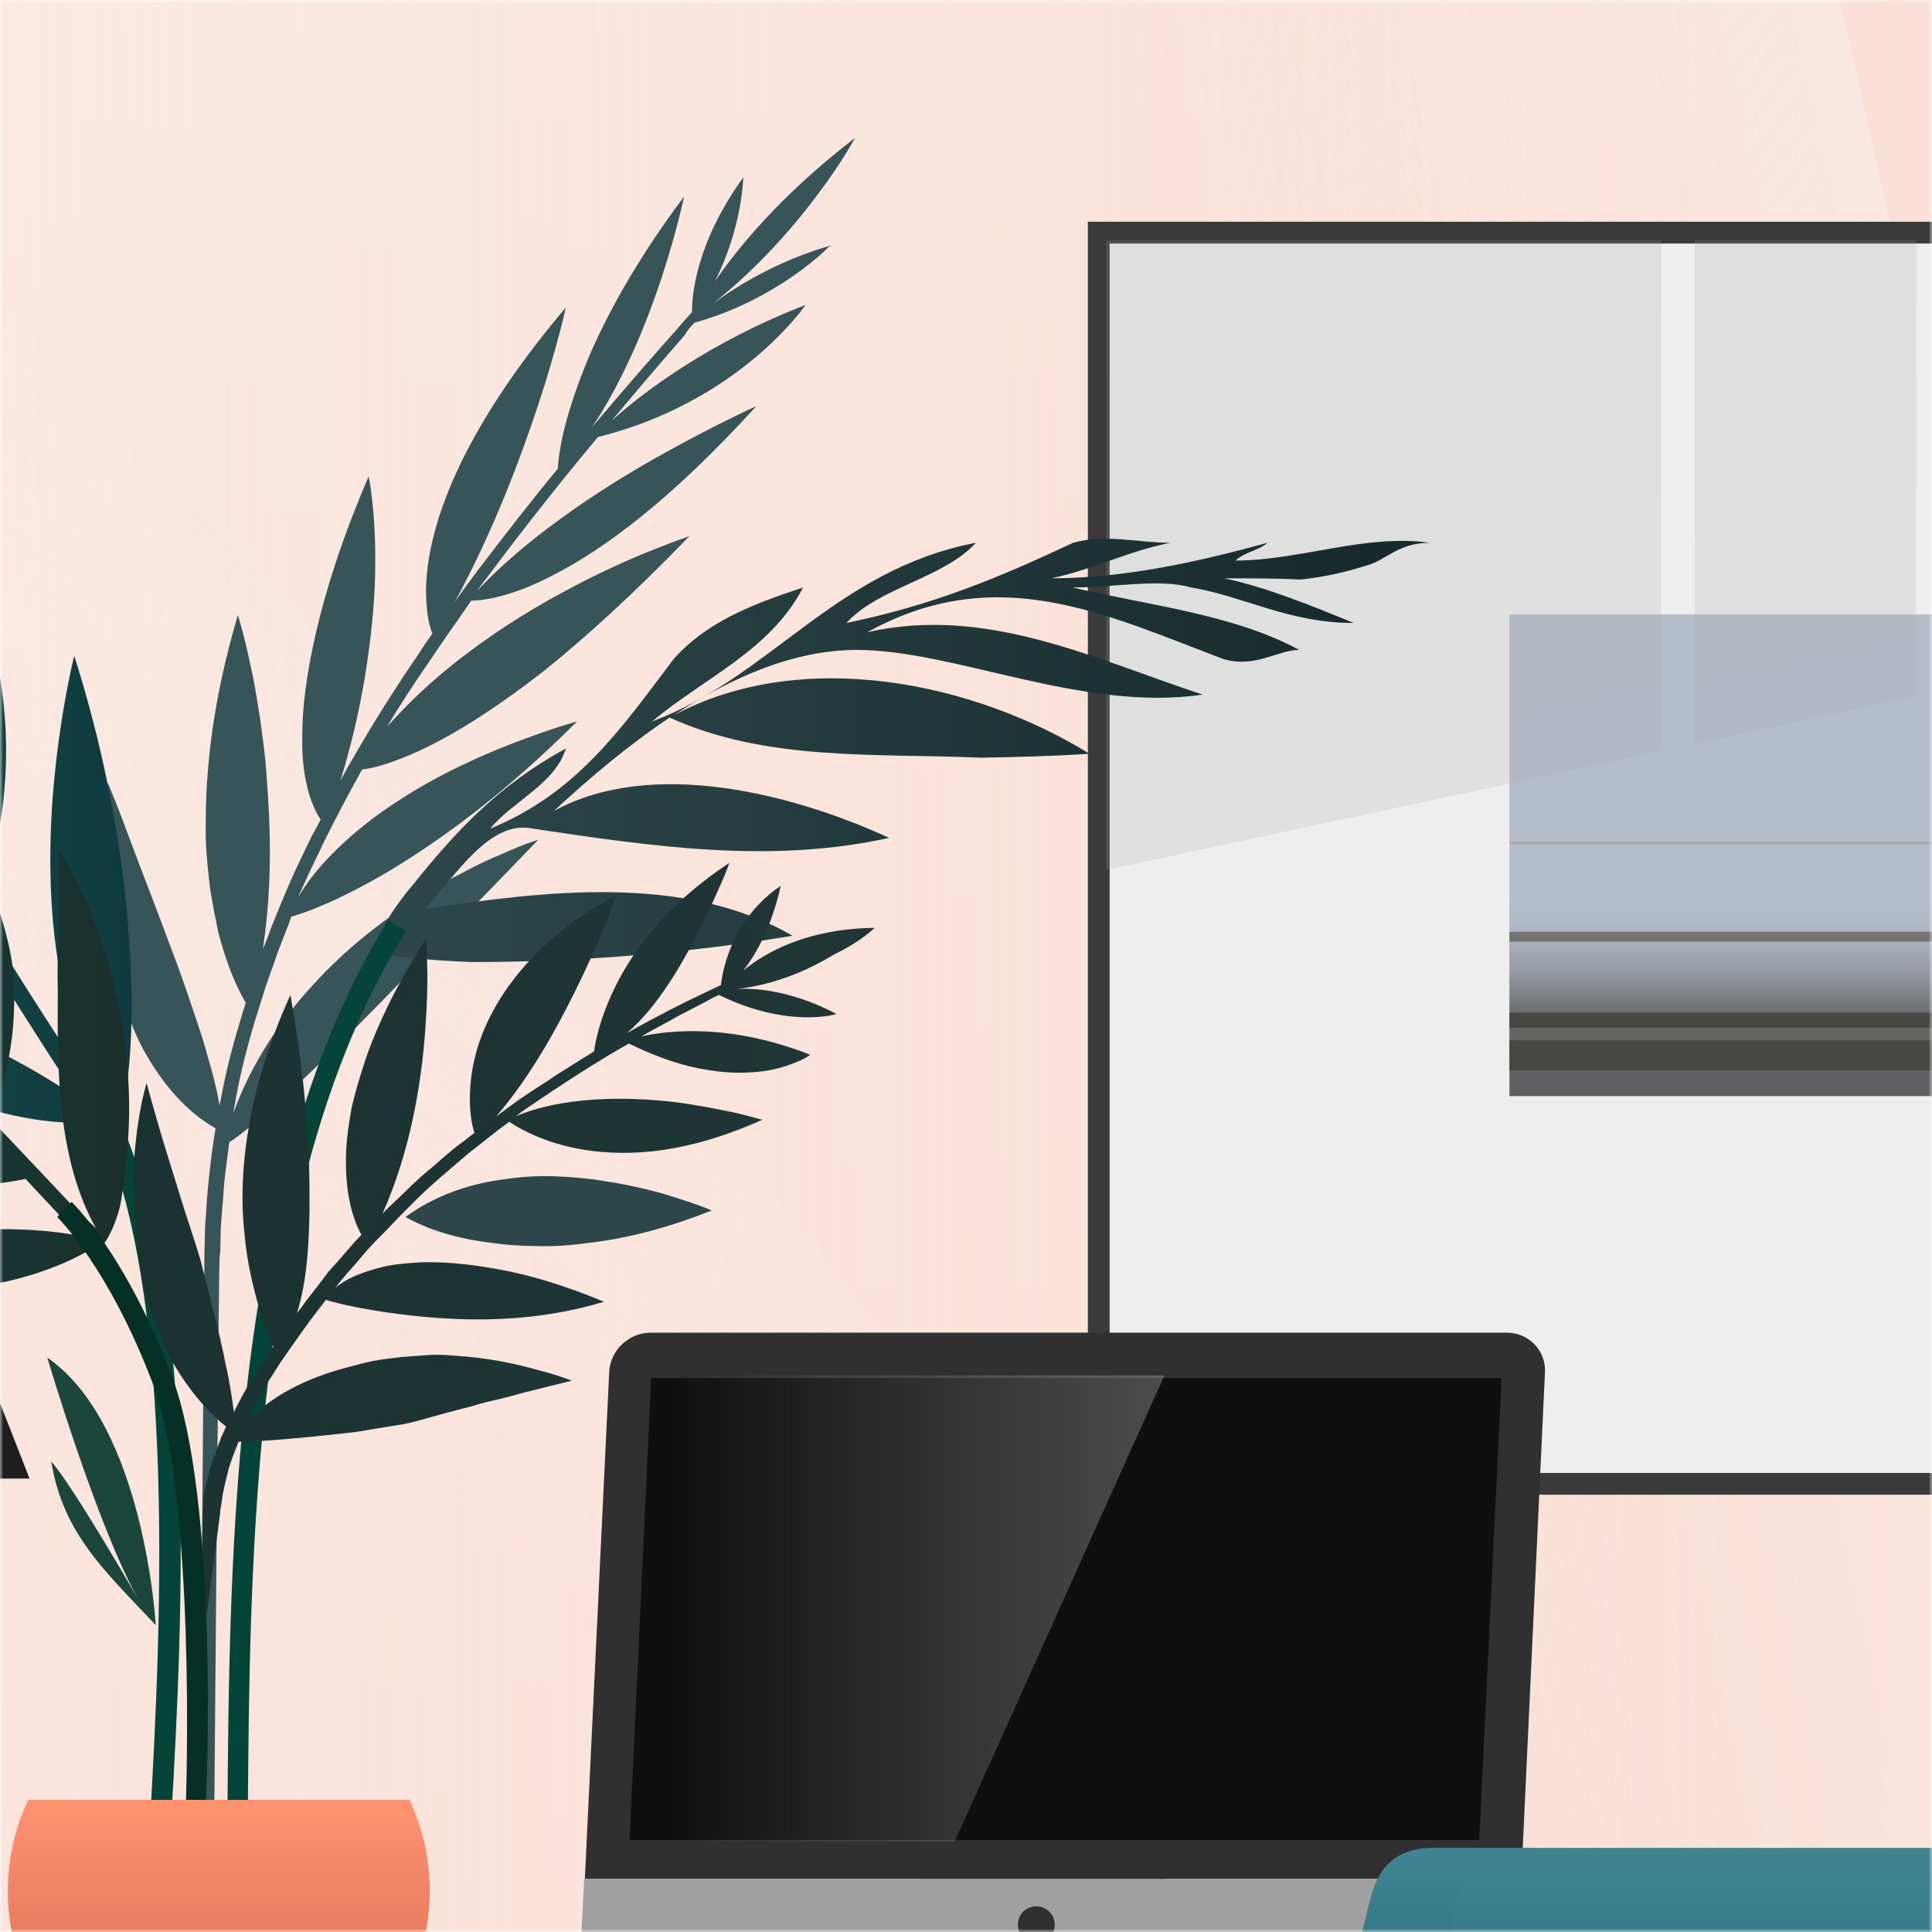 <svg width="294" height="294" viewBox="0 0 294 294" fill="none" xmlns="http://www.w3.org/2000/svg">
<mask id="mask0_1076_2415" style="mask-type:luminance" maskUnits="userSpaceOnUse" x="0" y="0" width="294" height="294">
<path d="M294 0H0V294H294V0Z" fill="white"/>
</mask>
<g mask="url(#mask0_1076_2415)">
<path d="M1058.9 -170.8H-470V504.5H1058.9V-170.8Z" fill="url(#paint0_linear_1076_2415)"/>
<path d="M1046.9 -185.9H-453.8V517.2H1046.9V-185.9Z" fill="url(#paint1_linear_1076_2415)"/>
<g opacity="0.8">
<path d="M-166.1 516.9L-414 -185.9H-56.9L119.4 516.8L-166.1 516.9Z" fill="url(#paint2_linear_1076_2415)"/>
</g>
<path d="M455.4 517.4L211 519.8L316.1 -186L611.9 -185.9L455.4 517.4Z" fill="url(#paint3_linear_1076_2415)"/>
<path opacity="0.7" d="M-446.5 -185.9L120.8 516L390.1 516.9L-180.9 -186L-446.5 -185.9Z" fill="url(#paint4_linear_1076_2415)"/>
<path d="M333.1 -185.9H-46.3L435.8 516L803.8 517.2L333.1 -185.9Z" fill="url(#paint5_linear_1076_2415)"/>
<path d="M397 516.9H152.7L-37.9 -185.9H237.9L397 516.9Z" fill="url(#paint6_linear_1076_2415)"/>
<path d="M14.9 -186L-234.4 -185.5L-583 517.3L-310.5 516.9L14.9 -186Z" fill="url(#paint7_linear_1076_2415)"/>
<path d="M374.4 35.4H167.2V225.8H374.4V35.4Z" fill="#EEEEEE" stroke="#3A3A3A" stroke-width="3.312" stroke-miterlimit="10"/>
<path d="M311.8 93.5H229.7V166.7H311.8V93.5Z" fill="#B4BDC9"/>
<path d="M311.8 161.3H229.7V166.8H311.8V161.3Z" fill="#5F6061"/>
<path d="M311.8 137.3H229.7V160.9H311.8V137.3Z" fill="url(#paint8_linear_1076_2415)"/>
<path d="M311.8 158.3H229.7V162.9H311.8V158.3Z" fill="#474743"/>
<path d="M311.8 154.1H229.7V156.4H311.8V154.1Z" fill="#474743"/>
<path d="M311.8 141.8H229.7V143.3H311.8V141.8Z" fill="#737373"/>
<path d="M311.8 128.1H229.7V128.5H311.8V128.1Z" fill="#AAAAAA"/>
<g opacity="0.2">
<path d="M252.8 36.6V114.3L168.3 132.4V36.6H252.8Z" fill="url(#paint9_linear_1076_2415)"/>
<path d="M291.6 36.6H257.9V113.2L291.6 105.9V36.6Z" fill="url(#paint10_linear_1076_2415)"/>
</g>
<path d="M186.3 320.1H149.1L140.1 285.6H177.3L186.3 320.1Z" fill="url(#paint11_linear_1076_2415)"/>
<path d="M235.1 208.9C235.3 205.6 232.7 202.8 229.3 202.8H99C95.7 202.8 92.8 205.5 92.7 208.9L89 285.9H231.5L235.1 208.9Z" fill="#303030"/>
<path d="M88.9 285.9L88.5 293.7C88.3 297 90.9 299.8 94.3 299.8H224.7C228 299.8 230.9 297.1 231.1 293.7L231.5 285.9H88.9Z" fill="#A0A0A0"/>
<path d="M228.5 209.7H99.1L95.8 280H225.1L228.5 209.7Z" fill="#0F0F0F"/>
<path d="M160.5 292.9C160.5 291.4 159.3 290.1 157.7 290.1C156.1 290.1 154.9 291.3 154.9 292.9C154.9 294.4 156.1 295.7 157.7 295.7C159.3 295.7 160.5 294.4 160.5 292.9Z" fill="#303030"/>
<path d="M145.3 280.2H95.3L99.8 209.3H177.2L145.3 280.2Z" fill="url(#paint12_linear_1076_2415)"/>
<path d="M105.7 49.1C111.9 47.4 117.1 44.5 120.7 42C124.3 39.5 126.3 37.4 126.3 37.4C118.3 39.7 112.2 43.5 108.5 46.2C115.4 40.7 120.8 34.5 124.5 29.5C128.2 24.6 130.1 21 130.1 21C118.9 29.6 112.3 37.7 108.8 42.8C113 34.5 113.1 27 113.1 27C105.9 37 105.3 44.9 105.3 47.5C104.7 48.2 103.9 49 103.1 50C99.9 53.6 95.4 58.7 90.1 65C94.8 58 98.4 49.2 100.7 42.2C103 35.2 104.1 29.9 104.1 29.9C95.2 41.8 90.3 51.8 87.8 59C85.2 66.2 84.9 70.5 84.9 71.3C81 76 76.9 81.3 72.7 86.8C71.5 88.4 70.3 90 69.2 91.6C75 81 79.2 69.8 82 61.3C84.8 52.8 86.1 46.8 86.1 46.8C73.4 61.8 67.9 73.6 65.9 81.9C64.9 86 64.7 89.3 64.9 91.7C65 94.1 65.5 95.7 65.8 96.4C65.1 97.4 64.4 98.4 63.7 99.5C60.7 103.9 57.8 108.4 55.1 113C54 114.9 52.8 116.9 51.8 118.8C53.8 112.3 55.1 106.2 55.9 100.6C56.3 97.8 56.6 95.2 56.8 92.8C57 90.3 57.1 88.1 57.1 86C57.2 77.7 56.1 72.5 56.1 72.5C52.1 81.8 49.6 89.7 48.1 96.2C46.6 102.7 46 107.8 46 111.8C45.9 115.8 46.4 118.6 47 120.7C47.6 122.7 48.3 124 48.8 124.7C48.4 125.5 48 126.3 47.5 127.1C46.4 129.4 45.2 131.8 44.2 134.1C43.2 136.4 42.2 138.8 41.3 141.1C40.9 142.2 40.5 143.3 40 144.4C41 137.9 41.2 131.5 41 125.6C40.9 122.6 40.7 119.8 40.5 117.1C40.3 114.4 39.9 111.8 39.6 109.5C39.2 107.1 38.9 105 38.5 103C38.1 101.1 37.7 99.4 37.4 98C36.7 95.2 36.2 93.6 36.2 93.6C33.5 102.7 32.1 110.9 31.6 117.8C31.3 121.3 31.3 124.5 31.3 127.4C31.4 130.3 31.7 133 32 135.4C32.4 137.8 32.8 139.9 33.2 141.8C33.7 143.7 34.2 145.3 34.7 146.7C35.7 149.5 36.7 151.4 37.4 152.6C37.2 153.2 37 153.9 36.8 154.5C35.5 158.8 34.4 162.9 33.7 166.8C33.6 167.3 33.5 167.8 33.4 168.2C33 165.7 32.3 163.1 31.5 160.4C30.8 157.7 29.8 155 28.9 152.3C28 149.6 27 146.8 26 144.2C25 141.5 24 138.9 23.1 136.5C21.2 131.6 19.6 127.3 18.4 124.1C17.2 121 16.4 119.1 16.4 119.1C15.1 129 15.5 137.3 16.6 144C17.2 147.4 18 150.3 18.9 152.9C19.8 155.5 20.8 157.8 21.8 159.7C26.1 167.5 30.7 170.5 32.8 171.7C31.9 177.2 31.5 181.9 31.3 185.4C31.1 187.7 31.2 189.5 31.1 190.7C31.1 191.3 31.1 191.8 31.1 192.1C31.1 192.4 30.4 276.6 30.4 276.6C30.7 277.1 32.5 276.8 32.6 276.5C32.6 276.5 33.3 192.3 33.4 192C33.4 191.7 33.4 191.2 33.5 190.6C33.6 189.4 33.5 187.6 33.7 185.4C33.8 183.9 34 182.1 34.1 180.2C34.3 178.2 34.6 176.1 34.9 173.8C35.9 173.2 37.6 171.9 40 169.8C42.5 167.7 45.5 164.9 49.4 161.1C51.2 159.2 53.4 157.2 55.6 154.9C57.9 152.6 60.3 150.1 63 147.3C68.3 141.8 74.6 135.4 81.9 127.8C81.9 127.8 79.8 128.4 76.5 129.9C74.8 130.6 72.8 131.5 70.6 132.7C68.4 133.8 65.9 135.2 63.4 136.8C58.3 140 52.7 144.3 47.7 149.8C42.7 155.2 38.2 161.9 35.5 169.4C35.6 168.6 35.8 167.9 35.9 167.1C36.6 163.3 37.6 159.3 38.9 155C39.6 152.9 40.2 150.7 41 148.5C41.4 147.4 41.8 146.3 42.2 145.1C42.6 144 43.1 142.8 43.5 141.7C43.8 141 44.1 140.3 44.3 139.5C45 139.3 46.7 138.8 49.2 137.7C50.5 137.2 51.9 136.5 53.5 135.7C55.1 134.9 56.9 133.9 58.8 132.8C66.5 128.2 76.4 121.2 87.8 109.8C87.8 109.8 85.8 110.3 82.7 111.4C79.6 112.5 75.2 114.1 70.6 116.3C65.9 118.5 60.9 121.4 56.4 124.8C52 128.2 47.9 132.2 45.4 136.5C45.6 135.9 45.9 135.4 46.1 134.9C47.1 132.6 48.3 130.3 49.4 127.9C51.2 124.3 53.1 120.7 55.1 117.1C55.7 117 56.4 116.9 57.2 116.7C59.5 116.1 62.8 114.9 67.1 112.6C71.4 110.3 76.6 106.9 82.9 102C89.1 97 96.4 90.4 104.9 81.6C104.9 81.6 102.8 82.3 99.3 83.7C95.8 85.1 91 87.2 85.7 90.1C80.3 93 74.4 96.7 68.8 101.2C65.3 104 62 107.1 58.9 110.6C60.9 107.2 63.1 103.9 65.3 100.7C66.4 99.1 67.4 97.6 68.5 96C69.6 94.5 70.6 93 71.7 91.4C72.8 91.4 77.3 91.2 84.6 87.3C91.9 83.5 102 76.2 115.1 61.8C115.1 61.8 108.2 64.9 99.4 69.9C90.6 74.9 80 82 72.6 89.9C73.1 89.2 73.6 88.5 74.1 87.9C80 80 85.8 72.7 91 66.5C101.5 63.9 109.4 59 114.7 54.6C120 50.2 122.6 46.4 122.6 46.4C107.8 52.1 97.6 59.9 93.1 64C97.6 58.6 101.4 54.2 104.2 51C104.7 50.1 105.2 49.6 105.7 49.1Z" fill="#375458"/>
<path d="M20 151.2C19.9 145.5 19.5 138.6 18.3 130.2C17 121.7 15.1 111.8 11.3 99.8C11.3 99.8 9 108.7 8 121.5C7.1 134.2 7.5 150.9 15 166.9C14.5 166.2 14 165.5 13.5 164.7C10.9 161.2 8.4 157.2 5.7 153C3 148.8 0.2 144.3 -2.6 139.7C-3 139 -3.5 138.2 -4 137.5C-3.3 136.2 -0.6 131 0.5 121.9C1 117.3 1.2 111.7 0.3 105.1C-0.6 98.5 -2.5 90.8 -6.2 82C-6.2 82 -7.8 90.4 -8.8 101C-9.8 111.6 -10.1 124.5 -5.9 134.4C-6.3 133.8 -6.6 133.3 -6.9 132.7C-8.3 130.3 -9.8 127.9 -11.2 125.4C-13.2 122.1 -15.2 118.7 -17.3 115.3C-17 114.8 -16.5 114 -16.1 112.9C-15.2 110.7 -14.2 107.3 -14 102.3C-13.8 97.3 -14.5 90.7 -17.2 82.3C-19.9 73.9 -24.7 63.4 -33.9 51.2C-33.9 51.2 -33.6 53.6 -33 57.5C-32.7 59.5 -32.3 61.8 -31.9 64.5C-31.5 67.1 -30.9 70.1 -30.4 73.3C-28.4 84.2 -25.9 97.3 -20.7 109.9C-23.7 105.2 -26.6 100.4 -29.6 95.8C-30.7 94.1 -31.9 92.3 -33 90.6C-34.2 88.9 -35.3 87.2 -36.5 85.6C-36.2 85.1 -35.5 83.9 -35.1 81.7C-34.7 79.5 -34.3 76.4 -35 72.2C-35.3 70.1 -35.9 67.7 -36.8 65.1C-37.3 63.8 -37.8 62.4 -38.5 60.9C-39.2 59.4 -40 57.9 -40.8 56.3C-44.4 49.8 -49.9 42.1 -59 33.8C-59 33.8 -58.8 34.3 -58.4 35.1C-58 36 -57.4 37.2 -56.7 38.8C-56 40.4 -55.2 42.3 -54.3 44.4C-53.4 46.5 -52.5 48.9 -51.4 51.4C-47.3 61.5 -43 73.9 -37.7 84C-38.2 83.3 -38.8 82.5 -39.3 81.8C-45.6 72.9 -52.2 65 -58.3 58.3C-58.1 47.7 -63.4 38.6 -68.9 32.7C-70.3 31.2 -71.6 29.9 -72.9 28.8C-74.2 27.7 -75.4 26.8 -76.4 26C-77.4 25.3 -78.2 24.7 -78.8 24.3C-79.4 24 -79.7 23.8 -79.7 23.8C-78.7 25.7 -77.7 27.5 -76.7 29.3C-76.2 30.2 -75.7 31 -75.2 31.9C-74.7 32.8 -74.3 33.6 -73.8 34.4C-72.9 36 -72 37.6 -71.1 39.1C-70.3 40.6 -69.4 42 -68.6 43.4C-65.3 48.8 -62.6 53 -60.7 55.7C-66.1 50 -71.2 45.6 -74.8 42.4C-75.5 41.8 -76.2 41.3 -76.8 40.8C-77.2 39.3 -77.7 37.7 -78.2 36.3C-78.8 34.8 -79.5 33.5 -80.3 32.2C-81.1 30.9 -81.9 29.7 -82.7 28.6C-83.6 27.5 -84.5 26.5 -85.3 25.6C-86.2 24.7 -87 23.9 -87.7 23.2C-88.5 22.5 -89.2 21.9 -89.8 21.5C-91 20.6 -91.8 20.1 -91.8 20.1C-87.8 27.8 -83.4 34.1 -80.1 37.8C-86.5 30.6 -95.2 25.3 -102.1 22.3C-103.8 21.5 -105.4 20.8 -106.9 20.3C-108.4 19.8 -109.6 19.4 -110.7 19C-112.8 18.3 -114.1 18 -114.1 18C-110.8 20.4 -107.6 22.4 -104.8 24.4C-103.4 25.4 -101.9 26.3 -100.6 27.2C-99.3 28.1 -98 29 -96.7 29.8C-91.7 33 -87.6 35.5 -84.4 37.3C-85.7 36.7 -87 36.2 -88.2 35.8C-89.5 35.4 -90.7 35.1 -91.9 34.8C-94.3 34.2 -96.4 33.8 -98.3 33.7C-102 33.4 -104.4 33.5 -104.4 33.5C-101.2 35 -98.2 36.1 -95.5 37.1C-94.1 37.6 -92.8 38 -91.6 38.4C-90.4 38.8 -89.2 39.1 -88.1 39.4C-85.9 40 -83.9 40.3 -82.3 40.6C-80.7 40.9 -79.5 41 -78.6 41.1C-77.8 41.8 -76.8 42.6 -75.7 43.5C-71.6 47.1 -65.9 52.3 -59.8 59C-61.6 57.4 -63.7 55.9 -65.8 54.5C-67.9 53.1 -70.2 51.8 -72.5 50.6C-74.8 49.4 -77.2 48.4 -79.4 47.4C-81.7 46.5 -84 45.7 -86.1 45C-88.2 44.3 -90.2 43.8 -92 43.4C-93.8 43 -95.4 42.6 -96.7 42.4C-99.4 41.9 -101 41.7 -101 41.7C-93.9 45.5 -87.8 49 -82.3 52C-79.5 53.5 -77 54.9 -74.7 56.1C-72.3 57.3 -70.1 58.5 -68.1 59.5C-60.1 63.5 -54.9 65.4 -54 65.7C-49.6 70.8 -45.2 76.6 -40.8 82.7C-39.6 84.4 -38.3 86.2 -37.1 88C-46.1 77.8 -57.9 69.9 -67.2 65.3C-69.5 64.1 -71.7 63.2 -73.7 62.3C-75.6 61.5 -77.4 60.8 -78.8 60.3C-81.7 59.3 -83.4 58.8 -83.4 58.8C-76.1 65.5 -69.9 71.1 -64.5 75.7C-59 80.3 -54.2 83.8 -50 86.3C-45.8 88.9 -42.2 90.6 -39.5 91.6C-36.7 92.6 -34.7 93.1 -33.6 93.2C-32.9 94.3 -32.1 95.5 -31.4 96.6C-28.3 101.4 -25.3 106.4 -22.2 111.4C-20.9 113.5 -19.7 115.6 -18.4 117.6C-29.1 106 -41.1 99 -50.3 95.3C-54.9 93.4 -58.8 92.3 -61.5 91.6C-64.2 90.9 -65.8 90.8 -65.8 90.8C-57.5 97.3 -50.6 102.9 -44.7 107.4C-38.8 111.9 -33.9 115.2 -29.9 117.6C-21.8 122.4 -17.1 123.5 -14.9 123.6C-14.4 124.5 -13.9 125.3 -13.4 126.2C-12 128.7 -10.5 131.1 -9.1 133.5C-7.6 135.9 -6.2 138.3 -4.8 140.6C-4.1 141.7 -3.4 142.8 -2.8 143.9C-13.3 132.8 -26.4 125.3 -37 121C-42.3 118.8 -46.9 117.4 -50.2 116.6C-53.5 115.7 -55.5 115.4 -55.5 115.4C-47.9 121.8 -41 127.3 -34.6 132C-28.3 136.6 -22.6 140.3 -17.7 143.2C-7.8 148.9 -0.9 151.3 2.2 152.2C2.6 152.8 3 153.5 3.4 154.1C6.1 158.3 8.6 162.4 11.2 166C11.5 166.5 11.8 166.9 12.2 167.4C2.2 160.3 -12 154.2 -23.8 149.9C-29.7 147.8 -34.9 146.2 -38.7 145.1C-42.5 144 -44.8 143.4 -44.8 143.4C-36.7 150.1 -29.3 155.4 -22.6 159.4C-15.9 163.4 -10 166 -4.9 167.8C5.2 171.2 11.8 171 14.6 170.7C18.3 175.8 21.2 175.6 18 171.3C18.8 168.8 20.2 162.5 20 151.2Z" fill="url(#paint13_linear_1076_2415)"/>
<path d="M207.8 86.1C211 85.3 212.6 82.6 217.6 82.6C207.7 81.2 197.9 85.3 188 85.3C189.6 83.9 191.3 83.9 192.9 82.6C183 85.3 171.5 88 160 88C166.6 86.6 171.5 83.9 178.1 82.6C173.2 82.6 168.2 81.2 163.3 82.6C151.8 88 141.9 92.1 128.8 94.8C133.7 89.4 143.6 88 148.5 82.6C127.1 86.7 117.3 103 99.2 109.8C107.4 103 117.3 98.9 122.2 89.4C114 92.1 107.4 94.8 102.5 100.3C94.3 111.2 87.7 120.7 74.6 126.1C77.9 122 84.5 119.3 86.1 113.9C76.2 119.3 69.7 126.1 63.1 134.3C63.2 134.2 63.2 134.2 63.3 134.1C60.1 137.7 55.3 144.8 58 145.2C61.5 145.7 66.2 146.2 71.9 146.4C87.8 146.4 104.2 145.1 120.6 142.4C104.2 132.9 82.8 135.6 64.7 138.3C69.6 132.9 74.6 124.7 81.1 126.1C99.2 128.8 117.3 131.5 135.3 127.5C120.5 120.7 99.1 115.3 84.3 123.4C89.7 118.4 95.6 113.4 101.9 109.2C116.7 115.9 133 114.6 149.3 115.3C154.3 115.2 159.8 115.1 165.8 114.7C148.1 103.8 122.2 98.4 102.6 108.8C111.4 103 120.9 98.9 130.4 98.9C145.2 98.9 164.9 108.4 183 105.7C166.6 100.3 150.1 92.1 132 96.2C151.7 85.3 168.2 93.5 186.2 100.3C191.1 101.7 194.4 98.9 197.7 98.9C187.8 93.5 174.7 92.1 163.2 89.4C169.8 89.4 176.3 88 181.3 89.4C189.5 90.8 196.1 94.8 206 94.8C199.4 92.1 192.8 89.4 186.3 88C189.6 88 194.5 88 197.9 88.2C201.6 87.8 205 87 207.8 86.1Z" fill="url(#paint14_linear_1076_2415)"/>
<path d="M26 276.8L22.9 276.6V276C24.3 250.5 27.7 190.7 12.6 166.7L15.3 165C30.9 189.8 27.7 248.1 26.1 276.1L26 276.8Z" fill="#054439"/>
<path d="M37.7 277.8H34.6C34.9 235.8 35.2 178.3 59.1 140L61.8 141.7C38.3 179.1 38 236.1 37.7 277.8Z" fill="#054439"/>
<path d="M133.1 141.2C122.9 141.3 116.5 144.9 113.1 147.7C117.4 142.3 118.8 134.8 118.8 134.8C111.5 139.8 110 147.3 109.7 149.9C109.1 150.2 108.4 150.5 107.6 150.9C104.6 152.3 100.4 154.4 95.4 157.2C100 153.3 103.7 146.9 106.5 141.4C107.9 138.6 109 136.1 109.8 134.3C110.6 132.5 111 131.3 111 131.3C102 137.2 96.7 144.1 93.9 149.6C91.1 155.1 90.5 159.2 90.4 160C88.6 161.1 86.7 162.3 84.8 163.5C82.9 164.8 80.9 166 78.9 167.4C77.8 168.2 76.7 169 75.5 169.9C81.2 163.3 85.6 154.9 88.8 148.2C92 141.4 93.8 136.2 93.8 136.2C81.2 143 75.4 151.6 73 158.4C71.8 161.9 71.5 164.9 71.5 167.3C71.5 169.7 71.9 171.5 72.2 172.4C71.5 172.9 70.8 173.5 70.1 174C68.6 175.1 67.2 176.4 65.8 177.6C64.3 178.8 62.9 180.1 61.6 181.4C60.5 182.5 59.3 183.5 58.2 184.7C62.4 175.3 64.1 165.1 64.7 156.9C65 152.9 65.1 149.3 65 146.8C65 144.3 64.8 142.9 64.8 142.9C62.6 146.3 60.7 149.7 59.2 152.7C57.7 155.8 56.5 158.6 55.6 161.3C54.7 164 54 166.4 53.5 168.6C53.1 170.9 52.8 172.9 52.7 174.7C52.3 182 54 186.1 55 187.9C54.5 188.4 54.1 188.9 53.7 189.3C52.5 190.7 51.3 192.1 50 193.5C48.9 195 47.8 196.4 46.7 197.8C46.2 198.5 45.7 199.2 45.2 199.8C46.7 195 47 189.6 47.1 184.2C47.1 181.5 47.1 178.8 47 176.2C46.9 173.6 46.7 170.9 46.5 168.6C46.1 163.8 45.5 159.4 45 156.3C44.5 153.2 44.2 151.4 44.2 151.4C37.5 166.1 36.2 178.9 37.2 187.7C37.6 192.2 38.5 195.7 39.3 198.6C40.1 201.5 41 203.6 41.6 204.9C41.3 205.3 41 205.7 40.8 206.1C39.9 207.5 39.1 208.8 38.2 210.1C37.4 211.4 36.7 212.7 36.1 213.9C35.9 214.2 35.8 214.5 35.6 214.9C35.3 212.8 35 210.5 34.4 207.9C33.9 205.4 33.3 202.7 32.6 200C31.9 197.3 31.2 194.5 30.5 191.7C29.7 189 28.8 186.4 28 183.9C26.4 178.7 24.9 174 23.9 170.5C22.9 167 22.3 164.8 22.3 164.8C21.1 169.1 20.7 172.9 20.4 176.5C20.3 177.4 20.3 178.3 20.3 179.1C20.3 179.9 20.3 180.7 20.4 181.5C20.4 182.3 20.5 183.1 20.5 183.8C20.5 184.6 20.6 185.4 20.6 186.2C20.7 187.8 20.8 189.3 21 190.7C21.2 192.1 21.5 193.6 21.7 194.9C22.3 197.6 23 200 23.9 202.2C25.6 206.6 27.7 209.8 29.6 212.2C31.5 214.6 33.3 216.2 34.4 217.1C34.2 217.6 34 218 33.8 218.4C33.6 218.8 33.5 219.3 33.3 219.7C33 220.5 32.7 221.4 32.4 222.1C31.9 223.6 31.6 225 31.3 226.2C31.1 227 31 227.7 31 228.3C30.4 233.7 31.4 246.4 31.4 246.2C31.4 246 33.5 230.5 33.5 230.2C33.5 229.8 33.6 229.4 33.7 228.8C33.8 228.3 33.8 227.6 34 226.9C34.2 225.9 34.5 224.8 34.8 223.5C35.2 222.2 35.7 220.9 36.3 219.4C38.7 219.4 44.7 219 53.3 218C54.4 217.9 55.5 217.7 56.6 217.5C57.8 217.3 59 217.1 60.3 216.9C62.7 216.6 65.9 215.5 68.7 214.8C70.1 214.4 71.6 214.1 73.1 213.6C74.6 213.2 76.1 212.9 77.6 212.5C78.3 212.3 79.1 212.1 79.8 211.9C80.6 211.7 81.4 211.5 82.2 211.3C83.8 210.9 85.4 210.5 87 210.1C87 210.1 85.1 209.3 81.9 208.5C78.8 207.6 74.3 206.6 69.2 206.3C67.9 206.2 66.6 206.1 65.2 206.2C63.8 206.3 62.5 206.4 61.1 206.5C59.7 206.7 58.3 206.8 56.8 207.1C55.3 207.4 53.9 207.8 52.4 208.2C46.8 209.7 41.4 212.3 37.5 216.4C37.7 215.9 37.9 215.4 38.2 214.9C38.8 213.7 39.5 212.5 40.2 211.2C41 210 41.8 208.7 42.7 207.3C43.6 206 44.5 204.7 45.5 203.3C46.5 201.9 47.5 200.5 48.6 199.1C48.9 198.7 49.3 198.2 49.6 197.8C51 198.3 56.9 199.7 64.7 200.4C72.5 201.1 81.9 201.1 91.9 198.1C91.9 198.1 90.1 197.3 87.3 196.3C84.5 195.3 80.5 194 76.1 193.2C71.8 192.4 66.9 191.8 62.4 192.2C61.3 192.3 60.2 192.4 59.1 192.6C58.1 192.8 57 193.1 56.1 193.4C54.2 194 52.4 194.8 51 196C51.3 195.7 51.5 195.3 51.8 195C52.9 193.6 54.2 192.3 55.3 190.9C56.5 189.5 57.8 188.2 59.1 186.9C60.4 185.5 61.7 184.2 63 182.9C64.3 181.6 65.7 180.3 67.1 179.1C68.5 177.9 69.9 176.7 71.3 175.5C73.4 173.9 75.4 172.2 77.5 170.7C78.5 171.4 82.6 174 89.1 175C95.7 176 104.4 175.6 116 170.4C116 170.4 114.6 170 112.2 169.4C109.8 168.9 106.5 168.2 102.6 167.7C95 166.8 85.4 166.9 78.4 169.9C78.9 169.6 79.3 169.2 79.8 168.9C85.5 165 90.9 161.5 95.7 158.8C100.2 161 104.2 162.3 107.6 162.8C111 163.4 113.9 163.3 116.2 163C118.5 162.7 120.3 162 121.5 161.5C122.7 161 123.3 160.5 123.3 160.5C111 155.7 101.8 156.8 97.6 157.7C99.7 156.5 101.7 155.5 103.4 154.5C105.2 153.6 106.7 152.8 108 152.1C108.5 151.8 109 151.6 109.4 151.4C114.7 154 119.1 154.7 122.3 154.8C125.4 154.9 127.3 154.3 127.3 154.3C120.8 150.9 115.4 150.3 112.1 150.5C118.3 149.8 123.4 147.4 127 145.2C131 143.3 133.1 141.2 133.1 141.2Z" fill="url(#paint15_linear_1076_2415)"/>
<path d="M108.3 184.2C108.3 184.2 106.5 183.4 103.6 182.5C100.7 181.5 96.5 180.4 91.8 179.7C89.4 179.3 86.9 179.1 84.3 179C81.7 178.9 79 179.1 76.4 179.5C71.1 180.2 65.9 182.1 61.7 185.2C61.7 185.2 62.9 185.9 65.1 186.8C67.4 187.7 70.5 188.6 74.6 189.1C76.6 189.4 78.9 189.6 81.2 189.6C83.6 189.7 86.2 189.6 89 189.2C94.7 188.6 101 187.1 108.3 184.2Z" fill="#2C4649"/>
<path d="M-91.6 112.4C-89.4 114 -87.3 115.3 -85.3 116.4C-83.3 117.5 -81.5 118.2 -79.8 119C-76.4 120.5 -73.5 121.2 -71.2 121.5C-74.8 121.7 -78.2 122.9 -80.5 124.1C-81.7 124.7 -82.6 125.3 -83.3 125.7C-84 126.2 -84.3 126.5 -84.3 126.5C-80.2 127.1 -76.5 126.6 -73.5 125.6C-70.5 124.7 -68.3 123.5 -67.1 122.8C-66.5 123.1 -65.8 123.5 -65 123.9C-63.5 124.7 -61.5 125.5 -59.5 126.8C-57.4 128 -55.1 129.4 -52.5 130.8C-55.5 129.8 -58.8 129.3 -62.2 129.3C-65.6 129.4 -69 130 -71.8 130.6C-74.7 131.2 -77.2 132.3 -78.9 133C-80.6 133.7 -81.6 134.3 -81.6 134.3C-80.4 134.5 -79.3 134.7 -78.2 134.9C-77.1 135.1 -76 135.1 -74.9 135.4C-72.8 135.7 -70.7 135.9 -68.8 136C-67.8 136 -66.9 136.1 -65.9 136C-65 136.1 -64.1 136.1 -63.2 136.1C-61.5 136.1 -59.8 136 -58.3 135.9C-56.8 135.8 -55.4 135.6 -54.2 135.4C-53 135.3 -51.9 135.1 -51 134.9C-49.2 134.5 -48 134.2 -47.6 134C-45.8 135.2 -43.8 136.4 -41.9 137.8C-40 139.2 -38.1 140.7 -36 142.2C-34.8 143 -33.7 143.9 -32.6 144.8C-34.6 143.8 -36.7 143.1 -38.9 142.5C-41 141.9 -43.2 141.5 -45.3 141.1C-49.6 140.6 -53.7 140.7 -57.2 140.9C-64.3 141.8 -68.9 143.5 -68.9 143.5C-66.3 145 -63.7 146.1 -61.3 147C-58.9 148 -56.7 148.8 -54.5 149.3C-53.4 149.6 -52.3 149.8 -51.3 149.9C-50.3 150.1 -49.3 150.3 -48.3 150.4C-46.4 150.6 -44.5 150.7 -42.8 150.6C-39.3 150.4 -36.4 150 -34.1 149.3C-31.8 148.7 -30.1 147.9 -29.3 147.4C-28.6 148 -27.9 148.5 -27.2 149.1C-24.2 151.5 -21.4 154.2 -18.4 156.6C-17.2 157.7 -16 158.8 -14.9 159.9C-24.6 155.7 -35 156.7 -42.4 158.6C-44.3 159.1 -45.9 159.6 -47.4 160.2C-48.9 160.8 -50.2 161.4 -51.3 161.9C-53.4 162.9 -54.6 163.6 -54.6 163.6C-41.4 165.5 -31.3 166.5 -24.4 166C-17.6 165.6 -13.4 164.2 -11.5 163.3C-11 163.8 -10.6 164.3 -10.1 164.7C-8.8 166.1 -7.4 167.4 -6.2 168.8C-4.9 170.2 -3.6 171.5 -2.4 172.8C-1.8 173.4 -1.2 174.1 -0.6 174.7C-9.8 169.9 -21.6 169.9 -30.1 172.5C-31.2 172.8 -32.2 173.1 -33.2 173.4C-34.2 173.7 -35.2 174 -36.1 174.4C-38 175 -39.6 175.7 -40.9 176.3C-43.6 177.5 -45.2 178.3 -45.2 178.3C-43.6 178.5 -42.1 178.7 -40.5 178.9C-39.7 179 -39 179.1 -38.2 179.1C-37.5 179.1 -36.8 179.2 -36.2 179.2C-34.8 179.3 -33.5 179.3 -32.2 179.4C-31.5 179.4 -30.9 179.4 -30.2 179.5C-29.5 179.6 -28.9 179.6 -28.2 179.7C-25.6 180 -23.1 180.1 -20.6 180.2C-18.2 180.4 -15.9 180.5 -13.7 180.6C-5.1 180.9 1.1 180 3.9 179.4C4.2 179.8 4.6 180.1 4.9 180.5C7.2 182.9 9.3 185.3 11.4 187.3C11.7 187.6 11.9 187.8 12.2 188.1C7.9 187.2 2.6 186.9 -2.9 187.1C-8.5 187.3 -14.1 188 -19.3 188.9C-24.4 189.9 -28.9 191.1 -32.2 192C-33.8 192.4 -35.1 192.9 -36 193.2C-36.9 193.5 -37.4 193.7 -37.4 193.7C-35.8 193.9 -34.2 194.3 -32.6 194.5C-31 194.8 -29.4 195 -27.9 195.2C-24.8 195.6 -21.7 196 -18.8 196.2C-15.9 196.3 -13.1 196.5 -10.5 196.4C-7.9 196.3 -5.5 196.1 -3.3 195.8C5.7 194.5 11.5 191.5 14 190C15.5 191.4 17.9 185.8 18.4 182.9C18.9 179.9 19.4 176.2 19.6 171.4C19.8 166.7 19.5 161 18.3 154.2C18 152.5 17.5 150.7 17.1 148.8C16.9 147.9 16.6 146.9 16.3 145.9C16 144.9 15.6 143.9 15.3 142.9C14.5 140.8 13.8 138.7 12.8 136.5C11.7 134.2 10.4 131.8 9 129.4C9 129.4 8.9 131.9 8.9 135.8C8.9 136.8 8.9 137.9 8.9 139C8.9 140.2 8.9 141.4 8.9 142.7C8.8 145.2 8.7 148 8.8 151C8.7 162.7 8.7 176.4 14.6 186.9C14.2 186.5 13.8 186.1 13.3 185.7C11.2 183.8 9.1 181.4 6.8 179C4.5 176.6 2.1 174 -0.4 171.4C-0.8 171 -1.2 170.6 -1.6 170.1C-1.3 169.4 -0.5 167.7 0.3 165C1.1 162.4 1.9 158.9 2.1 154.6C2.2 152.5 2.2 150.2 2 147.7C1.7 145.2 1.1 142.5 0.2 139.6C-9.91821e-05 138.9 -0.3 138.2 -0.5 137.4C-0.7 136.7 -1 136 -1.2 135.3C-1.7 133.9 -2.3 132.5 -3 131.1C-4.4 128.3 -5.9 125.3 -8.1 122.5C-8.1 122.5 -8.2 124.6 -8.2 127.9C-8.3 131.3 -8.3 135.8 -8.1 140.7C-7.9 145.4 -7.5 151.1 -6.8 155.8C-6.5 158.2 -6.1 160.5 -5.5 162.6C-4.9 164.7 -4.2 166.6 -3.3 168.2C-3.6 167.9 -3.9 167.6 -4.2 167.2C-5.4 165.8 -6.8 164.4 -8.2 163.1C-10.8 160.3 -13.8 157.6 -16.7 155C-19.8 152.6 -22.7 149.9 -25.7 147.5C-27.9 145.8 -30 144.1 -32.2 142.4C-32 141.8 -31.6 140.3 -31.4 138.1C-31.3 135.9 -31.4 133 -32.3 129.6C-32.8 127.9 -33.5 126 -34.4 124C-35.4 122.1 -36.7 120 -38.4 117.9C-40.1 115.8 -42.1 113.5 -44.7 111.5C-46 110.4 -47.4 109.4 -48.9 108.3C-50.4 107.2 -52 106.1 -53.9 105.2C-53.9 105.2 -53.7 105.6 -53.3 106.3C-52.9 107 -52.4 108 -51.8 109.2C-50.5 111.7 -48.8 115.2 -46.8 118.9C-44.8 122.7 -42.8 127 -40.5 130.8C-38.3 134.8 -36 138.6 -33.3 141.5C-33.8 141.1 -34.3 140.8 -34.8 140.4C-37.7 138.3 -40.5 136.2 -43.3 134.3C-46.1 132.5 -48.8 130.8 -51.2 129.2C-51.6 124.1 -53 120 -54.8 116.6C-55.2 115.8 -55.7 114.9 -56.2 114.2C-56.7 113.5 -57.2 112.8 -57.8 112.2C-58.9 111 -60 109.9 -61 109C-63.2 107.2 -65.1 106 -66.7 105.5C-68.2 104.9 -69.2 104.7 -69.2 104.7C-68.3 106.3 -67.5 107.8 -66.7 109.2C-65.9 110.7 -65.1 112.1 -64.4 113.3C-62.9 115.9 -61.4 118.1 -60 119.9C-57.3 123.7 -55 126.5 -53.4 128C-55.6 126.7 -57.7 125.6 -59.5 124.6C-61.3 123.5 -63 122.9 -64.4 122.1C-64.9 121.8 -65.4 121.6 -65.9 121.4C-66.6 118.5 -67.7 116 -68.9 113.9C-70.2 111.9 -71.6 110.3 -72.8 109.1C-75.4 106.6 -77.5 105.6 -77.5 105.6C-75.9 109.3 -74.3 112.2 -72.7 114.5C-71.1 116.8 -69.6 118.4 -68.4 119.8C-69 119.2 -69.6 118.7 -70.3 118.2C-71 117.7 -71.6 117.3 -72.3 116.9C-73.6 116.1 -75 115.4 -76.3 114.8C-77.6 114.2 -79 113.7 -80.2 113.3C-81.5 113 -82.7 112.8 -83.9 112.6C-88.4 112.2 -91.6 112.4 -91.6 112.4Z" fill="url(#paint16_linear_1076_2415)"/>
<path d="M31.3 273.9H28.3C28.3 273.8 29.9 228 23.2 210.4C16.5 192.8 8.8 185.3 8.7 185.2L10.9 182.9C11.2 183.2 19.2 191 26.1 209.3C33.3 227.9 31.5 273.4 31.3 273.9Z" fill="#062F26"/>
<path d="M23.7 247.3C23.7 247.3 22 216.8 7.2 206.6C7.2 206.6 14.7 232 21 243.3C21 243.3 11.1 226.1 7.8 222.4C9.6 233.4 15.9 239 23.7 247.3Z" fill="#1C463C"/>
<path d="M4.3 273.9C2.3 278.1 1.2 282.8 1.2 287.8C1.2 305.5 15.6 319.9 33.3 319.9C51 319.9 65.4 305.5 65.4 287.8C65.4 282.8 64.3 278.1 62.3 273.9H4.3Z" fill="url(#paint17_linear_1076_2415)"/>
<path d="M159 346.2L193 335.5C195.9 334.5 197.5 332.7 198.4 329.6L208.6 288.7C209.8 283.9 212.7 281.4 217.5 281.2H233L225.1 325.2L197.7 349.5H181H168.3L159 346.2Z" fill="url(#paint18_linear_1076_2415)"/>
<path d="M480.7 289.2C479.2 284 475.5 281.2 469.8 281.2H232.5C226.8 281.2 223.1 284.1 221.6 289.2L209.4 340.6L232.3 368.6H469.6L492.8 340.6L480.7 289.2Z" fill="url(#paint19_linear_1076_2415)"/>
<path d="M-30.8 134.9H-72.4H-89.6H-131.2L-166.4 225H-89.6H-72.4H4.5L-30.8 134.9Z" fill="url(#paint20_linear_1076_2415)"/>
</g>
<defs>
<linearGradient id="paint0_linear_1076_2415" x1="294.425" y1="-170.807" x2="294.425" y2="504.45" gradientUnits="userSpaceOnUse">
<stop stop-color="#FDF2EF"/>
<stop offset="1" stop-color="#FDD0BF"/>
</linearGradient>
<linearGradient id="paint1_linear_1076_2415" x1="-477.916" y1="165.699" x2="1064.66" y2="165.699" gradientUnits="userSpaceOnUse">
<stop stop-color="#F9F9F9" stop-opacity="0"/>
<stop offset="0.48" stop-color="#FAE0D6"/>
<stop offset="0.56" stop-color="#FAE0D6" stop-opacity="0.99"/>
<stop offset="0.62" stop-color="#FAE1D5" stop-opacity="0.94"/>
<stop offset="0.69" stop-color="#FAE3D9" stop-opacity="0.87"/>
<stop offset="0.75" stop-color="#F9E5DD" stop-opacity="0.77"/>
<stop offset="0.81" stop-color="#FAE8E1" stop-opacity="0.65"/>
<stop offset="0.87" stop-color="#F9ECE7" stop-opacity="0.49"/>
<stop offset="0.92" stop-color="#FAF1EE" stop-opacity="0.3"/>
<stop offset="0.98" stop-color="#F8F6F5" stop-opacity="0.09"/>
<stop offset="1" stop-color="#F9F9F9" stop-opacity="0"/>
</linearGradient>
<linearGradient id="paint2_linear_1076_2415" x1="0.552" y1="131.181" x2="-360.522" y2="215.028" gradientUnits="userSpaceOnUse">
<stop offset="0.18" stop-color="#FBCEC0" stop-opacity="0"/>
<stop offset="1" stop-color="#FBCEC0"/>
</linearGradient>
<linearGradient id="paint3_linear_1076_2415" x1="401.701" y1="166.179" x2="658.728" y2="187.764" gradientUnits="userSpaceOnUse">
<stop stop-color="#F9F9F9" stop-opacity="0"/>
<stop offset="0.09" stop-color="#F9F9F9" stop-opacity="0.05"/>
<stop offset="0.26" stop-color="#F9F9F9" stop-opacity="0.19"/>
<stop offset="0.49" stop-color="#F9F9F9" stop-opacity="0.41"/>
<stop offset="0.76" stop-color="#F9F9F9" stop-opacity="0.71"/>
<stop offset="1" stop-color="#F9F9F9"/>
</linearGradient>
<linearGradient id="paint4_linear_1076_2415" x1="-10.615" y1="148.55" x2="121.335" y2="21.309" gradientUnits="userSpaceOnUse">
<stop stop-color="#F9F9F9" stop-opacity="0"/>
<stop offset="0.13" stop-color="#F9F4F2" stop-opacity="0.11"/>
<stop offset="0.42" stop-color="#F9E7E2" stop-opacity="0.38"/>
<stop offset="0.84" stop-color="#FAD4C9" stop-opacity="0.82"/>
<stop offset="1" stop-color="#FCCCBF"/>
</linearGradient>
<linearGradient id="paint5_linear_1076_2415" x1="402.125" y1="151.672" x2="643.118" y2="7.072" gradientUnits="userSpaceOnUse">
<stop offset="0.13" stop-color="#F9F9F9" stop-opacity="0"/>
<stop offset="0.25" stop-color="#F9F4F2" stop-opacity="0.11"/>
<stop offset="0.5" stop-color="#F9E7E2" stop-opacity="0.38"/>
<stop offset="0.86" stop-color="#FAD4C9" stop-opacity="0.82"/>
<stop offset="1" stop-color="#FCCCBF"/>
</linearGradient>
<linearGradient id="paint6_linear_1076_2415" x1="203.711" y1="160.298" x2="482.948" y2="99.958" gradientUnits="userSpaceOnUse">
<stop stop-color="#F9F9F9" stop-opacity="0"/>
<stop offset="0.09" stop-color="#F9F9F9" stop-opacity="0.05"/>
<stop offset="0.26" stop-color="#F9F9F9" stop-opacity="0.19"/>
<stop offset="0.49" stop-color="#F9F9F9" stop-opacity="0.41"/>
<stop offset="0.76" stop-color="#F9F9F9" stop-opacity="0.71"/>
<stop offset="1" stop-color="#F9F9F9"/>
</linearGradient>
<linearGradient id="paint7_linear_1076_2415" x1="-71.971" y1="289.404" x2="-286.73" y2="164.008" gradientUnits="userSpaceOnUse">
<stop stop-color="#FCCCBF"/>
<stop offset="0.15" stop-color="#FAD4C9" stop-opacity="0.82"/>
<stop offset="0.54" stop-color="#F9E7E2" stop-opacity="0.38"/>
<stop offset="0.8" stop-color="#F9F4F2" stop-opacity="0.11"/>
<stop offset="0.92" stop-color="#F9F9F9" stop-opacity="0"/>
</linearGradient>
<linearGradient id="paint8_linear_1076_2415" x1="270.768" y1="160.839" x2="270.768" y2="137.263" gradientUnits="userSpaceOnUse">
<stop stop-color="#63635D"/>
<stop offset="0.256" stop-color="#656566"/>
<stop offset="0.377" stop-color="#7B7E82"/>
<stop offset="0.543" stop-color="#9499A1"/>
<stop offset="0.705" stop-color="#A6ADB7"/>
<stop offset="0.858" stop-color="#B0B9C4"/>
<stop offset="0.996" stop-color="#B4BDC9"/>
</linearGradient>
<linearGradient id="paint9_linear_1076_2415" x1="195.977" y1="13.376" x2="216.898" y2="115.402" gradientUnits="userSpaceOnUse">
<stop stop-color="#9D9D9C"/>
<stop offset="0.99" stop-color="#ACACAD"/>
</linearGradient>
<linearGradient id="paint10_linear_1076_2415" x1="263.796" y1="21.37" x2="280.506" y2="102.863" gradientUnits="userSpaceOnUse">
<stop stop-color="#9D9D9C"/>
<stop offset="0.99" stop-color="#ACACAD"/>
</linearGradient>
<linearGradient id="paint11_linear_1076_2415" x1="163.193" y1="320.114" x2="163.193" y2="285.579" gradientUnits="userSpaceOnUse">
<stop stop-color="#828282"/>
<stop offset="1" stop-color="#404040"/>
</linearGradient>
<linearGradient id="paint12_linear_1076_2415" x1="192.146" y1="244.749" x2="101.326" y2="244.749" gradientUnits="userSpaceOnUse">
<stop stop-color="#9F9F9E" stop-opacity="0.5"/>
<stop offset="0.99" stop-color="#AEAEAF" stop-opacity="0"/>
</linearGradient>
<linearGradient id="paint13_linear_1076_2415" x1="-114.251" y1="96.02" x2="20.04" y2="96.02" gradientUnits="userSpaceOnUse">
<stop offset="0.097" stop-color="#316257"/>
<stop offset="0.997" stop-color="#0D3B3F"/>
</linearGradient>
<linearGradient id="paint14_linear_1076_2415" x1="57.147" y1="114.233" x2="217.53" y2="114.233" gradientUnits="userSpaceOnUse">
<stop offset="0.003" stop-color="#2D484B"/>
<stop offset="0.998" stop-color="#162829"/>
</linearGradient>
<linearGradient id="paint15_linear_1076_2415" x1="20.3" y1="188.832" x2="133.1" y2="188.832" gradientUnits="userSpaceOnUse">
<stop stop-color="#1B3233"/>
<stop offset="0.995" stop-color="#213536"/>
</linearGradient>
<linearGradient id="paint16_linear_1076_2415" x1="-91.55" y1="150.661" x2="19.558" y2="150.661" gradientUnits="userSpaceOnUse">
<stop offset="0.354" stop-color="#0D474B"/>
<stop offset="1" stop-color="#1B2F2A"/>
</linearGradient>
<linearGradient id="paint17_linear_1076_2415" x1="33.248" y1="273.87" x2="33.248" y2="319.817" gradientUnits="userSpaceOnUse">
<stop stop-color="#FF9270"/>
<stop offset="1" stop-color="#CE624F"/>
</linearGradient>
<linearGradient id="paint18_linear_1076_2415" x1="195.997" y1="349.489" x2="195.997" y2="281.17" gradientUnits="userSpaceOnUse">
<stop stop-color="#005467"/>
<stop offset="0.997" stop-color="#418391"/>
</linearGradient>
<linearGradient id="paint19_linear_1076_2415" x1="351.101" y1="368.613" x2="351.101" y2="281.17" gradientUnits="userSpaceOnUse">
<stop stop-color="#005467"/>
<stop offset="0.997" stop-color="#418391"/>
</linearGradient>
<linearGradient id="paint20_linear_1076_2415" x1="-166.421" y1="179.949" x2="4.453" y2="179.949" gradientUnits="userSpaceOnUse">
<stop offset="0.004" stop-color="#666666"/>
<stop offset="0.097" stop-color="#5F5F5F"/>
<stop offset="1" stop-color="#1E1D1D"/>
</linearGradient>
</defs>
</svg>
